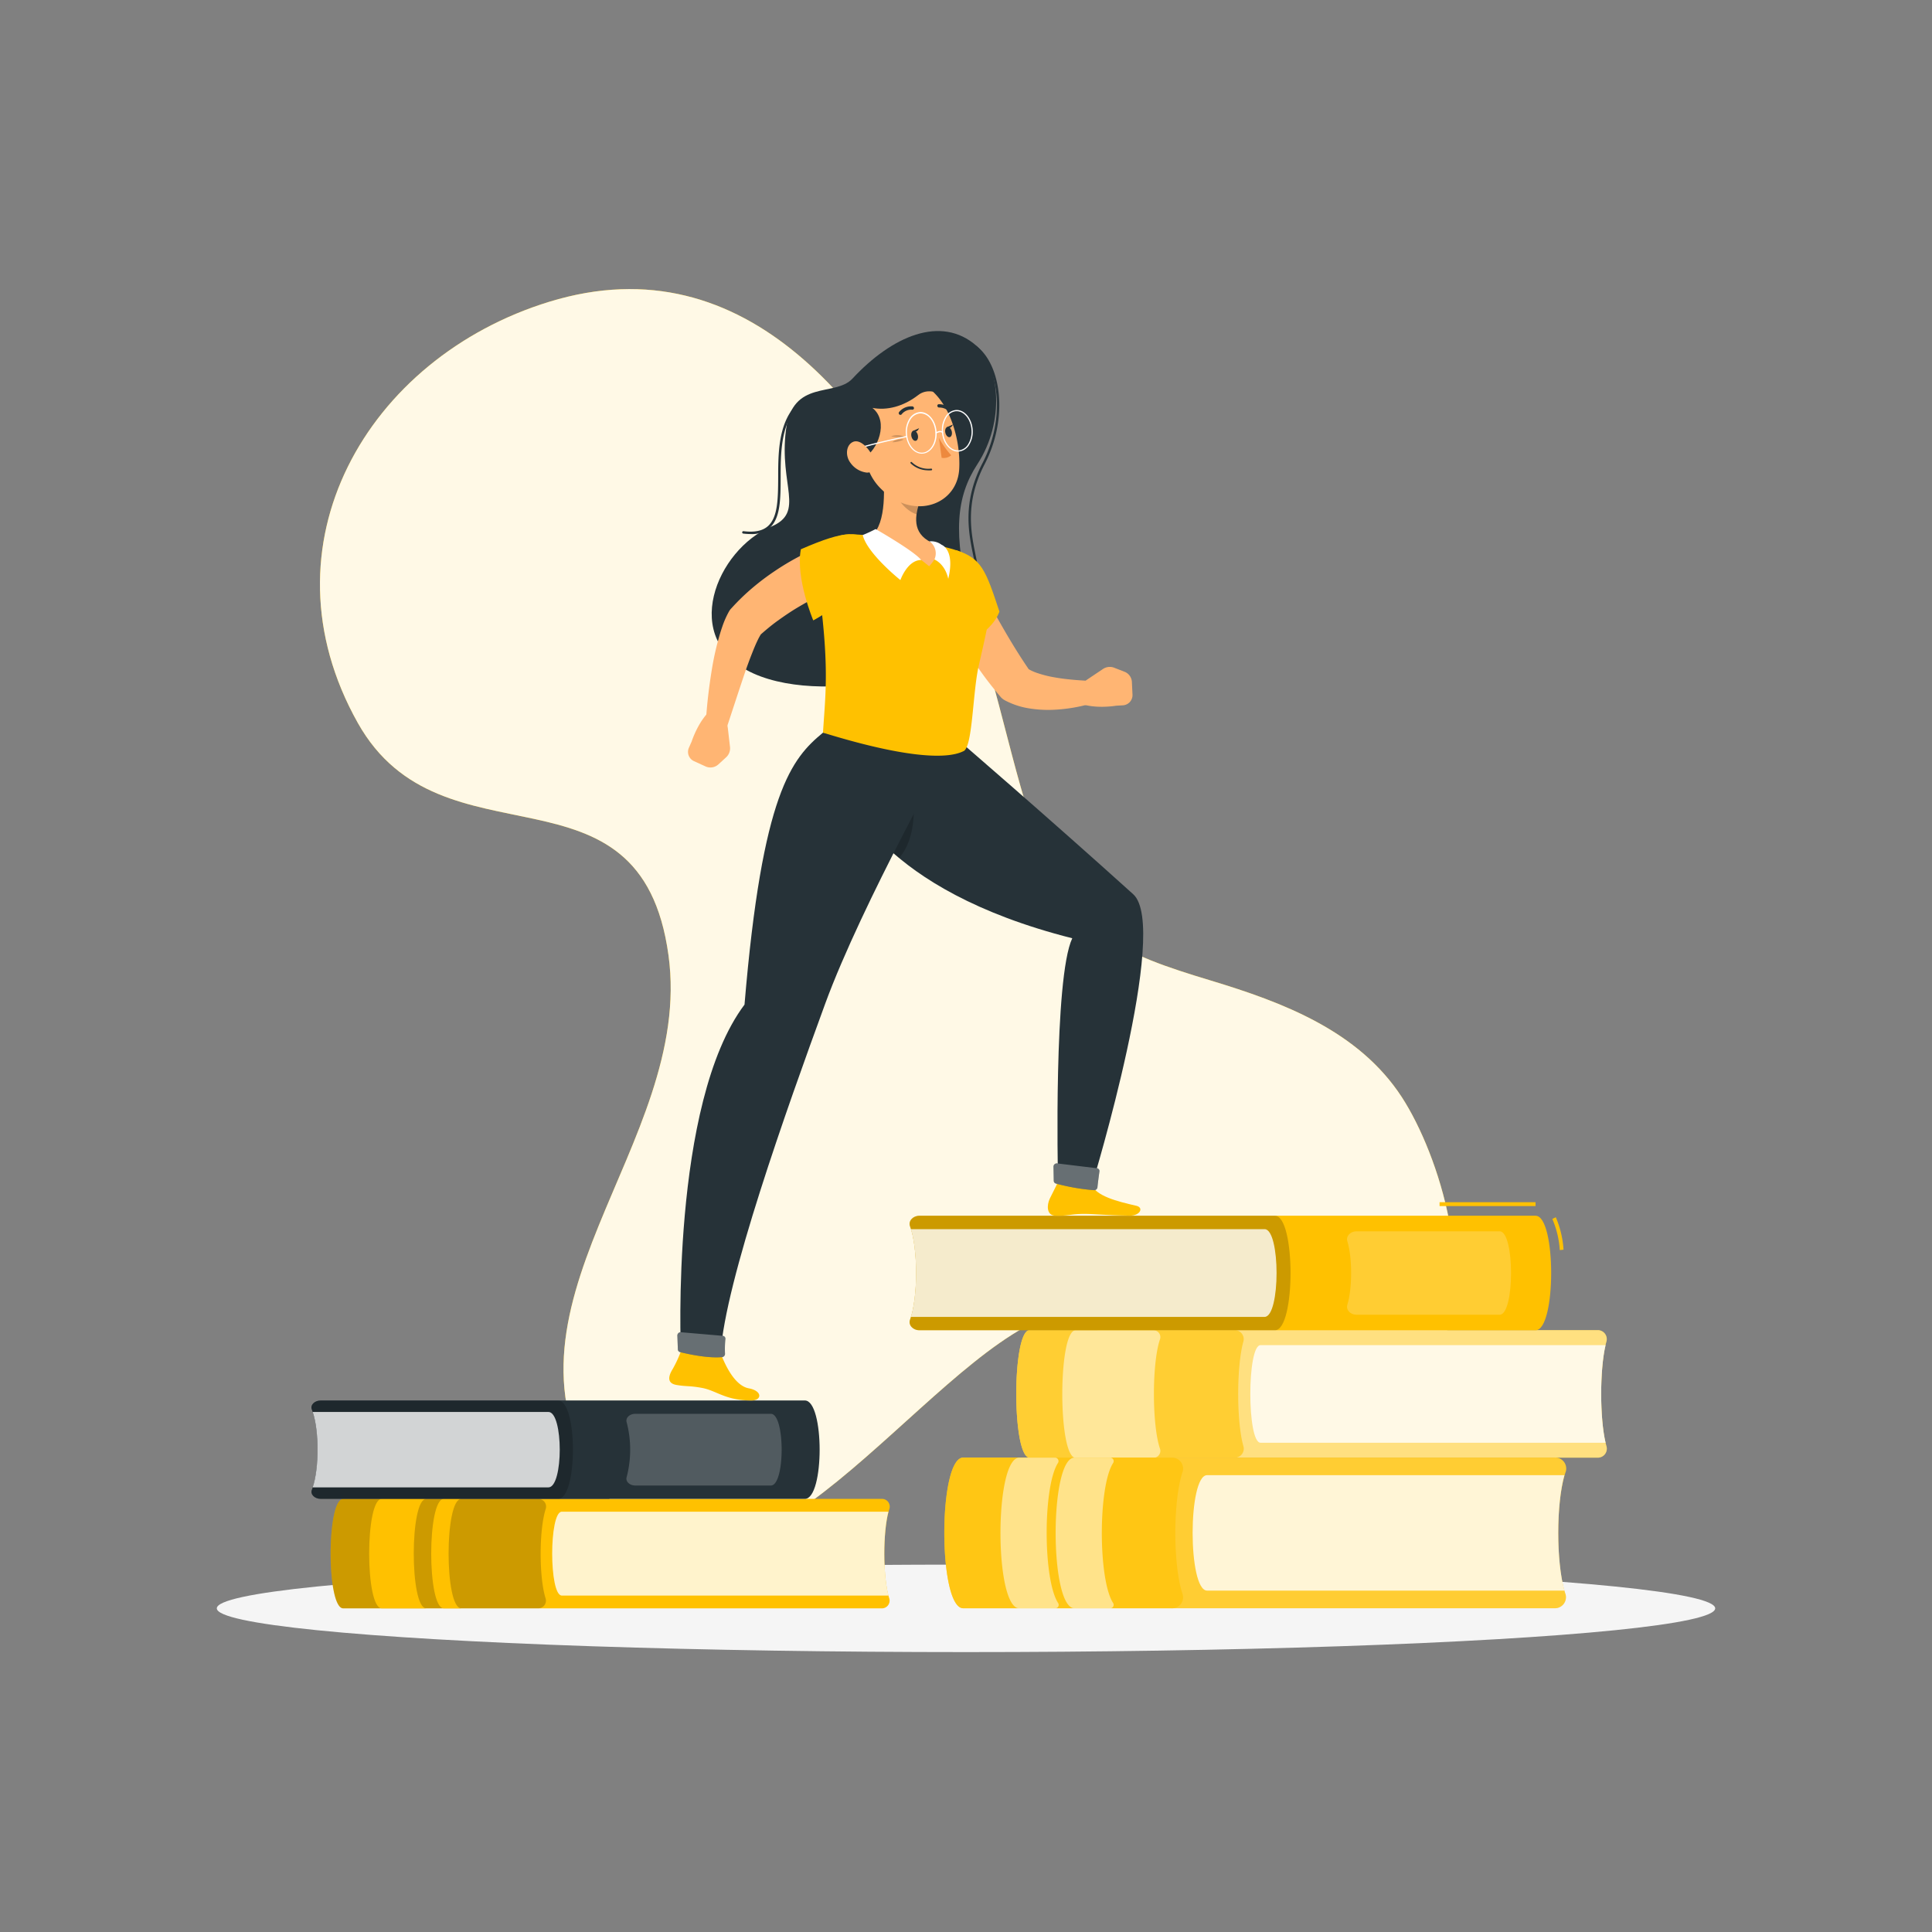 <svg xmlns="http://www.w3.org/2000/svg" viewBox="0 0 500 500"><rect x="0" y="0" width="500" height="500" fill="#808080" stroke="none"/><g id="freepik--background-simple--inject-20"><path d="M371.52,351.28c11.37-19.2,1-52.37-8.73-67.34-11.2-17.22-30.93-24.57-49.35-30.15-23.24-7-36.54-12.3-45.32-37.44-7.73-22.13-10.86-45.67-20.82-66.83-20.36-43.27-53.75-87.18-105.13-71.43-47.12,14.45-75.4,63-49.57,109,21.8,38.83,73.18,7.39,80.41,60.15,6.74,49.14-49.2,91.47-17.23,138,31.8,46.29,75.37-22.88,109.4-41.77,21.85-12.13,25.18,17,42.53,27.11C328.67,382.77,357.14,375.58,371.52,351.28Z" style="fill:#FFC100"></path><path d="M371.52,351.28c11.37-19.2,1-52.37-8.73-67.34-11.2-17.22-30.93-24.57-49.35-30.15-23.24-7-36.54-12.3-45.32-37.44-7.73-22.13-10.86-45.67-20.82-66.83-20.36-43.27-53.75-87.18-105.13-71.43-47.12,14.45-75.4,63-49.57,109,21.8,38.83,73.18,7.39,80.41,60.15,6.74,49.14-49.2,91.47-17.23,138,31.8,46.29,75.37-22.88,109.4-41.77,21.85-12.13,25.18,17,42.53,27.11C328.67,382.77,357.14,375.58,371.52,351.28Z" style="fill:#fff;opacity:0.9"></path></g><g id="freepik--Shadow--inject-20"><ellipse id="freepik--path--inject-20" cx="250" cy="416.24" rx="193.89" ry="11.32" style="fill:#f5f5f5"></ellipse></g><g id="freepik--Books--inject-20"><path d="M230.13,413.62a2,2,0,0,1-2,2.62H88.83c-4.35,0-4.35-28.33,0-28.33H228.17a2,2,0,0,1,2,2.61C228.43,395.92,228.43,408.23,230.13,413.62Z" style="fill:#FFC100"></path><path d="M229.93,391.22H145.4c-3.33,0-3.33,21.71,0,21.71h84.53C228.5,407.48,228.5,396.66,229.93,391.22Z" style="fill:#fff;opacity:0.8"></path><path d="M141.19,413.62a2,2,0,0,1-2,2.62H88.83c-4.35,0-4.35-28.33,0-28.33h50.4a2,2,0,0,1,2,2.61C139.49,395.92,139.49,408.23,141.19,413.62Z" style="opacity:0.2"></path><path d="M110.31,387.91H98.8c-4.35,0-4.35,28.33,0,28.33h11.51C106,416.24,106,387.91,110.31,387.91Z" style="fill:#FFC100"></path><path d="M119.38,387.91h-4.52c-4.35,0-4.35,28.33,0,28.33h4.52C115,416.24,115,387.91,119.38,387.91Z" style="fill:#FFC100"></path><path d="M80.71,385.56c-.48,1.16.7,2.35,2.3,2.35H208.29c5.11,0,5.11-25.47,0-25.47H83c-1.6,0-2.78,1.18-2.3,2.35C82.7,369.64,82.7,380.71,80.71,385.56Z" style="fill:#263238"></path><path d="M80.71,385.56c-.48,1.16.7,2.35,2.3,2.35h61.43c5.11,0,5.11-25.47,0-25.47H83c-1.6,0-2.78,1.18-2.3,2.35C82.7,369.64,82.7,380.71,80.71,385.56Z" style="opacity:0.2"></path><path d="M80.93,365.41h61c3.91,0,3.91,19.52,0,19.52h-61C82.61,380,82.61,370.31,80.93,365.41Z" style="fill:#fff;opacity:0.8"></path><path d="M162.19,368.12c-.38-1.13.72-2.23,2.24-2.23H199.5c3.72,0,3.72,18.56,0,18.56H164.43c-1.52,0-2.62-1.09-2.24-2.22A28.1,28.1,0,0,0,162.19,368.12Z" style="fill:#fff;opacity:0.2"></path><path d="M415.73,374.19a2.33,2.33,0,0,1-2.07,3.05H266.46c-4.6,0-4.6-33,0-33h147.2a2.33,2.33,0,0,1,2.07,3C413.94,353.59,413.94,367.92,415.73,374.19Z" style="fill:#FFC100"></path><path d="M415.73,374.19a2.33,2.33,0,0,1-2.07,3.05H266.46c-4.6,0-4.6-33,0-33h147.2a2.33,2.33,0,0,1,2.07,3C413.94,353.59,413.94,367.92,415.73,374.19Z" style="fill:#fff;opacity:0.5"></path><path d="M415.53,348.12H326.22c-3.52,0-3.52,25.26,0,25.26h89.31C414,367.05,414,354.46,415.53,348.12Z" style="fill:#fff;opacity:0.8"></path><path d="M321.77,374.19a2.33,2.33,0,0,1-2.07,3.05H266.46c-4.6,0-4.6-33,0-33H319.7a2.33,2.33,0,0,1,2.07,3C320,353.59,320,367.92,321.77,374.19Z" style="fill:#FFC100;opacity:0.6"></path><path d="M300.17,346.71a1.78,1.78,0,0,0-1.5-2.44h-20.3c-4.6,0-4.6,33,0,33h20.3a1.79,1.79,0,0,0,1.5-2.45C298.12,368.69,298.12,352.82,300.17,346.71Z" style="fill:#fff;opacity:0.5"></path><path d="M405.17,412.61a2.86,2.86,0,0,1-2.94,3.6l-152.94,0c-6.53,0-6.54-39,0-39l153,0a2.86,2.86,0,0,1,2.94,3.6C402.62,388.24,402.63,405.19,405.17,412.61Z" style="fill:#FFC100"></path><path d="M405.17,412.61a2.86,2.86,0,0,1-2.94,3.6l-152.94,0c-6.53,0-6.54-39,0-39l153,0a2.86,2.86,0,0,1,2.94,3.6C402.62,388.24,402.63,405.19,405.17,412.61Z" style="fill:#fff;opacity:0.2"></path><path d="M404.87,381.77l-92.47,0c-5,0-5,29.88,0,29.88l92.48,0C402.74,404.16,402.74,389.27,404.87,381.77Z" style="fill:#fff;opacity:0.8"></path><path d="M306.08,412.63a2.85,2.85,0,0,1-2.93,3.6H249.29c-6.53,0-6.54-39,0-39h53.86a2.86,2.86,0,0,1,2.94,3.6C303.54,388.26,303.54,405.2,306.08,412.63Z" style="fill:#FFC100;opacity:0.6"></path><path d="M273.82,378.59a.9.9,0,0,0-.86-1.35h-9.15c-6.52,0-6.52,39,0,39H273a.9.9,0,0,0,.86-1.35C269.89,408.86,269.89,384.61,273.82,378.59Z" style="fill:#fff;opacity:0.5"></path><path d="M288.1,378.59a.91.91,0,0,0-.86-1.36h-9.15c-6.52,0-6.52,39,0,39h9.15a.9.9,0,0,0,.85-1.35C284.17,408.86,284.17,384.6,288.1,378.59Z" style="fill:#fff;opacity:0.5"></path><path d="M403.67,323.52a24.31,24.31,0,0,0-1.93-8.06l.9-.44a25.3,25.3,0,0,1,2,8.4Z" style="fill:#FFC100"></path><rect x="372.56" y="311.13" width="24.84" height="1" style="fill:#FFC100"></rect><path d="M235.51,341.54c-.51,1.36.74,2.73,2.43,2.73H397.4c5.39,0,5.39-29.64,0-29.64H237.94c-1.69,0-2.94,1.38-2.43,2.74C237.61,323,237.61,335.89,235.51,341.54Z" style="fill:#FFC100"></path><path d="M235.51,341.54c-.51,1.36.74,2.73,2.43,2.73h92c5.4,0,5.4-29.64,0-29.64h-92c-1.69,0-2.94,1.38-2.43,2.74C237.61,323,237.61,335.89,235.51,341.54Z" style="opacity:0.2"></path><path d="M235.75,318.1h91.52c4.14,0,4.14,22.71,0,22.71H235.75C237.52,335.11,237.52,323.8,235.75,318.1Z" style="fill:#fff;opacity:0.8"></path><path d="M348.69,321.24c-.4-1.31.76-2.58,2.36-2.58h37.06c3.93,0,3.93,21.59,0,21.59H351.05c-1.6,0-2.76-1.27-2.36-2.59C350,333.51,350,325.4,348.69,321.24Z" style="fill:#fff;opacity:0.2"></path></g><g id="freepik--Character--inject-20"><path d="M220.6,98c-4.51,4.83-15.52,0-17.2,13.3-1.82,14.34,5.08,21.23-3.83,25-14,5.85-24,29.23-4.56,38s60.84-.42,56.18-18.29-3.74-27.46,1.76-35.88c7.25-11.13,5.7-25.43-.21-30.61C243.54,81.42,230.83,87,220.6,98Z" style="fill:#263238"></path><path d="M244.66,155.53a.3.3,0,0,1-.31-.27.3.3,0,0,1,.26-.35c3.86-.53,6.16-1.48,7.24-3,1.34-1.89.76-4.7,0-8.26-1.18-5.79-2.81-13.72,2.39-23.74,6.31-12.15,4-25.47-1.91-29.83a.31.31,0,0,1-.07-.43.32.32,0,0,1,.44-.07c6.16,4.51,8.54,18.19,2.09,30.62-5.09,9.82-3.49,17.63-2.33,23.33.76,3.7,1.36,6.63-.14,8.74-1.18,1.67-3.61,2.7-7.65,3.26Z" style="fill:#263238"></path><path d="M194.24,138.21a16,16,0,0,1-1.89-.12.31.31,0,0,1-.27-.35.31.31,0,0,1,.35-.27c2.84.35,4.9-.07,6.29-1.29,2.6-2.29,2.64-7.08,2.67-12.63,0-6.28.09-13.39,4.16-18.24a.31.31,0,1,1,.48.4c-3.93,4.68-4,11.67-4,17.85,0,5.69-.07,10.61-2.88,13.09A7.14,7.14,0,0,1,194.24,138.21Z" style="fill:#263238"></path><path d="M292.39,314.61c-6.67-.08-9.29-.5-12.36-.45s-3.8.59-7,.45c-2.16-.09-2.17-2.66-1.34-4.42.65-1.38,1.45-2.77,2.19-4.49l8.46.62c1.14,3.22,6.8,4.6,11.76,5.74C296.07,312.53,295.06,314.64,292.39,314.61Z" style="fill:#FFC100"></path><path d="M248.28,191.76s22.38,19.25,45,39.67c9.56,8.65-10.49,74.6-10.49,74.6-.42,1.41-7.88-.6-9-1.71,0,0-1.14-51.19,3.71-61.5-50.16-12.68-58-37.31-58-37.31l3.6-15.28Z" style="fill:#263238"></path><path d="M222.81,211.58a53.37,53.37,0,0,0,9.89,10.48c5-5.85,3.6-15.3,3.6-15.3Z" style="opacity:0.2"></path><path d="M284.53,303.18c-.14,1-.38,2.77-.51,4.08a.84.84,0,0,1-.86.76,53.66,53.66,0,0,1-9.9-1.72.75.75,0,0,1-.55-.71l-.07-3.65a.85.85,0,0,1,.93-.85l10.32,1.25A.73.73,0,0,1,284.53,303.18Z" style="fill:#263238"></path><path d="M284.53,303.18c-.14,1-.38,2.77-.51,4.08a.84.84,0,0,1-.86.76,53.66,53.66,0,0,1-9.9-1.72.75.75,0,0,1-.55-.71l-.07-3.65a.85.85,0,0,1,.93-.85l10.32,1.25A.73.73,0,0,1,284.53,303.18Z" style="fill:#fff;opacity:0.3"></path><path d="M194.47,362.44c-6.78,0-9-2.55-12.79-3.25-3.2-.6-4.05-.32-6.63-.77-2.16-.38-2.33-1.86-1-4.05a30.48,30.48,0,0,0,2.2-4.74l10.28.68c1.07,2.75,3.54,8.34,7.31,9C197.39,360,197.17,362.44,194.47,362.44Z" style="fill:#FFC100"></path><path d="M246.73,191.7s-23.65,42.05-33.17,68.06c-10,27.32-25.92,72-27.07,90.55-1.7.81-7.28.5-10.28-.68,0,0-2.78-64,16.47-89.64,4.59-54.91,12.21-63.69,20.31-70.38Z" style="fill:#263238"></path><path d="M187.73,346.52a27.08,27.08,0,0,0-.1,3.81.84.84,0,0,1-.78.89c-3.83.35-9.17-.88-10.86-1.3a.74.74,0,0,1-.56-.7l-.13-3.58a.85.85,0,0,1,.91-.86l10.84.93A.74.74,0,0,1,187.73,346.52Z" style="fill:#263238"></path><path d="M187.73,346.52a27.08,27.08,0,0,0-.1,3.81.84.84,0,0,1-.78.89c-3.83.35-9.17-.88-10.86-1.3a.74.74,0,0,1-.56-.7l-.13-3.58a.85.85,0,0,1,.91-.86l10.84.93A.74.74,0,0,1,187.73,346.52Z" style="fill:#fff;opacity:0.3"></path><path d="M253,150.45c1,1.89,2.08,4,3.18,6s2.21,4,3.33,5.95c2.26,3.93,4.62,7.78,7.15,11.41l-1.36-1.21a11.93,11.93,0,0,0,3.28,1.62,28.1,28.1,0,0,0,4.34,1.08c1.54.28,3.14.47,4.77.62s3.34.24,4.9.34h.21a2.8,2.8,0,0,1,.73,5.45,38.11,38.11,0,0,1-5.47,1.38,41.59,41.59,0,0,1-5.64.61,30.62,30.62,0,0,1-6-.36,19.89,19.89,0,0,1-6.4-2.12,3.83,3.83,0,0,1-1.09-.89l-.27-.32c-1.59-1.9-3.14-3.84-4.56-5.83s-2.81-4-4.1-6-2.54-4.13-3.72-6.24-2.3-4.2-3.37-6.51a5.6,5.6,0,0,1,10-5Z" style="fill:#ffb573"></path><path d="M247.48,142.38c6.53,2.15,7.59,5.08,11.17,15.9-2.38,6.49-12,9.78-12,9.78S235.29,149.56,247.48,142.38Z" style="fill:#FFC100"></path><path d="M256.42,156.46c-.37,3.58-1.29,7.85-3.22,16.24-1.5,7.12-1.52,21-3.92,21.73-4.61,2.28-16.15,1.4-36.29-4.82.64-10.4,1.85-17.46-1.61-41.32a8.54,8.54,0,0,1,8.7-10c1.46,0,3,.12,4.57.26a115.49,115.49,0,0,1,16.48,2.19c1.77.4,3.6.87,5.34,1.35A13.78,13.78,0,0,1,256.42,156.46Z" style="fill:#FFC100"></path><path d="M185.92,197.82l2-1.83a3.15,3.15,0,0,0,1-2.72l-.55-4.77a5.94,5.94,0,0,0-3-4.52l-1-.57c-3.57,2.81-5.36,8.47-5.36,8.47l-.69,1.56a2.64,2.64,0,0,0,1.27,3.54l3.07,1.4A3.05,3.05,0,0,0,185.92,197.82Z" style="fill:#ffb573"></path><path d="M290.89,173.8l-2.56-1a3.16,3.16,0,0,0-2.89.34l-4,2.68a5.91,5.91,0,0,0-2.61,4.77l0,1.19c4.13,1.88,10,.86,10,.86l1.7-.1a2.65,2.65,0,0,0,2.56-2.76l-.16-3.37A3,3,0,0,0,290.89,173.8Z" style="fill:#ffb573"></path><path d="M217.34,151.51l-1.28.59-1.4.64c-.93.45-1.85.92-2.77,1.4-1.85,1-3.65,2-5.42,3.05s-3.48,2.22-5.14,3.41-3.2,2.49-4.7,3.82l.66-.84a15.91,15.91,0,0,0-1.28,2.26c-.44.91-.85,1.9-1.25,2.91-.8,2-1.58,4.14-2.3,6.29s-1.45,4.33-2.16,6.51l-2.16,6.57v0a2.8,2.8,0,0,1-5.46-1c.11-2.41.33-4.75.6-7.11s.61-4.71,1-7.07.9-4.73,1.55-7.13c.32-1.2.67-2.4,1.11-3.66a23,23,0,0,1,1.78-4,4.25,4.25,0,0,1,.43-.59l.24-.25a56.48,56.48,0,0,1,5.28-5.11,63.49,63.49,0,0,1,5.78-4.37,66.36,66.36,0,0,1,6.15-3.7c1.06-.56,2.13-1.09,3.22-1.61.55-.25,1.09-.51,1.66-.75s1.09-.45,1.8-.72a5.59,5.59,0,0,1,4.32,10.31Z" style="fill:#ffb573"></path><path d="M227,140.89c-4.9-3.51-7.88-3.89-19.74,1.26-1.41,7.46,3.21,18.41,3.21,18.41S226.25,152.34,227,140.89Z" style="fill:#FFC100"></path><path d="M228.28,120.11c.73,5.49,1.2,15.44-2.72,18.52,0,0,5.12-.09,14.91,7.92,3.67-4,1.57-5.73,1.57-5.73-5.83-2.21-5.42-6.62-4.15-10.65Z" style="fill:#ffb573"></path><path d="M238.4,144.93c-3.57,0-5.38,5.19-5.38,5.19s-8.58-6.84-9.75-11.65a36,36,0,0,0,3.34-1.55S236.62,142.63,238.4,144.93Z" style="fill:#fff"></path><path d="M241.82,144.8s2.7,1,3.59,5c1.83-7.62-1.74-8.82-1.74-8.82a4.5,4.5,0,0,0-3.12-.88A3.79,3.79,0,0,1,241.82,144.8Z" style="fill:#fff"></path><path d="M232.2,124.21l5.68,6a16.44,16.44,0,0,0-.67,2.88c-2.24-.63-5.2-3.54-5.3-6A7.9,7.9,0,0,1,232.2,124.21Z" style="opacity:0.2"></path><path d="M222.12,112.12c2,8.54,2.73,12.19,7.86,16.09,7.71,5.86,17.72,2.06,18.26-6.78.48-8-2.94-20.6-12-23A11.26,11.26,0,0,0,222.12,112.12Z" style="fill:#ffb573"></path><path d="M223.79,118.26c3.14-1.54,6.47-9.11,2-12.69,3.69.69,7.92-.3,11.83-3.32,5.1-4,12.61,5.93,10.14.1-3.56-8.4-14.29-10.5-24-3.52S214.74,114.3,223.79,118.26Z" style="fill:#263238"></path><path d="M221.13,116.55a.16.16,0,0,1-.06-.3c2.5-1.08,13.11-3.34,13.56-3.43a.15.15,0,0,1,.19.12.16.16,0,0,1-.12.18c-.11,0-11,2.35-13.51,3.42Z" style="fill:#fff"></path><path d="M234,113a4.44,4.44,0,0,0-3.38-.08A8.76,8.76,0,0,0,234,113Z" style="opacity:0.2"></path><path d="M233.91,113.76a3.66,3.66,0,0,0-3,.69A7.38,7.38,0,0,0,233.91,113.76Z" style="opacity:0.2"></path><path d="M235.86,112.88c.14.73.63,1.27,1.1,1.21s.73-.69.59-1.42-.64-1.26-1.1-1.21S235.72,112.16,235.86,112.88Z" style="fill:#263238"></path><path d="M244.64,111.93c.14.72.64,1.26,1.1,1.21s.73-.7.59-1.42-.63-1.27-1.1-1.21S244.5,111.2,244.64,111.93Z" style="fill:#263238"></path><path d="M245,110.58l1.62-.72S246,111.33,245,110.58Z" style="fill:#263238"></path><path d="M243,113.32a21.9,21.9,0,0,0,3.18,4.51,3,3,0,0,1-2.49.65Z" style="fill:#ed893e"></path><path d="M239.85,121.71a7.13,7.13,0,0,0,1.21,0,.2.2,0,0,0,.17-.24.23.23,0,0,0-.25-.19,6.15,6.15,0,0,1-5-1.67.21.21,0,0,0-.3,0,.22.22,0,0,0,0,.3A6.43,6.43,0,0,0,239.85,121.71Z" style="fill:#263238"></path><path d="M220.09,119.77a6.06,6.06,0,0,0,4.17,2.53c2.08.17,2.53-2.25,1.47-4.4-.95-1.93-3.18-4.36-5-3.52S218.74,118,220.09,119.77Z" style="fill:#ffb573"></path><path d="M233.05,107.37a.37.37,0,0,0,.29-.14,3.17,3.17,0,0,1,2.74-1.21.4.4,0,0,0,.46-.36.48.48,0,0,0-.39-.49,4,4,0,0,0-3.48,1.49.45.45,0,0,0,.38.71Z" style="fill:#263238"></path><path d="M246.26,107a.4.4,0,0,0,.3-.09.42.42,0,0,0,0-.6,4.51,4.51,0,0,0-3.62-1.7.39.39,0,0,0-.35.47.46.46,0,0,0,.48.39,3.59,3.59,0,0,1,2.86,1.37A.43.43,0,0,0,246.26,107Z" style="fill:#263238"></path><path d="M238.57,117.41c-2.11,0-3.94-2.24-4.14-5.11a6.4,6.4,0,0,1,.89-3.87,3.54,3.54,0,0,1,2.71-1.79c2.21-.15,4.15,2.14,4.36,5.11s-1.42,5.5-3.61,5.65ZM238.24,107h-.18a3.27,3.27,0,0,0-2.48,1.65,6.07,6.07,0,0,0-.84,3.68c.19,2.79,2,4.94,4,4.81s3.51-2.53,3.32-5.32S240.19,107,238.24,107Z" style="fill:#fff"></path><path d="M247.92,116.87c-2.11,0-3.95-2.23-4.15-5.1a6.47,6.47,0,0,1,.89-3.87,3.56,3.56,0,0,1,2.72-1.79c2.19-.15,4.15,2.14,4.35,5.1a6.47,6.47,0,0,1-.89,3.87,3.54,3.54,0,0,1-2.72,1.79Zm-.33-10.45h-.19a3.27,3.27,0,0,0-2.48,1.65,6.21,6.21,0,0,0-.84,3.68c.19,2.7,1.89,4.81,3.84,4.81h.18a3.24,3.24,0,0,0,2.48-1.65,6.12,6.12,0,0,0,.84-3.67C251.23,108.53,249.53,106.42,247.59,106.42Z" style="fill:#fff"></path><path d="M244,112.18a.16.16,0,0,1-.13-.08c-.38-.6-1.49.05-1.5.05a.15.15,0,0,1-.21-.05.16.16,0,0,1,0-.21c.06,0,1.38-.82,1.92,0a.14.14,0,0,1-.05.21A.11.11,0,0,1,244,112.18Z" style="fill:#fff"></path><path d="M236.25,111.53l1.61-.71S237.25,112.29,236.25,111.53Z" style="fill:#263238"></path></g></svg>